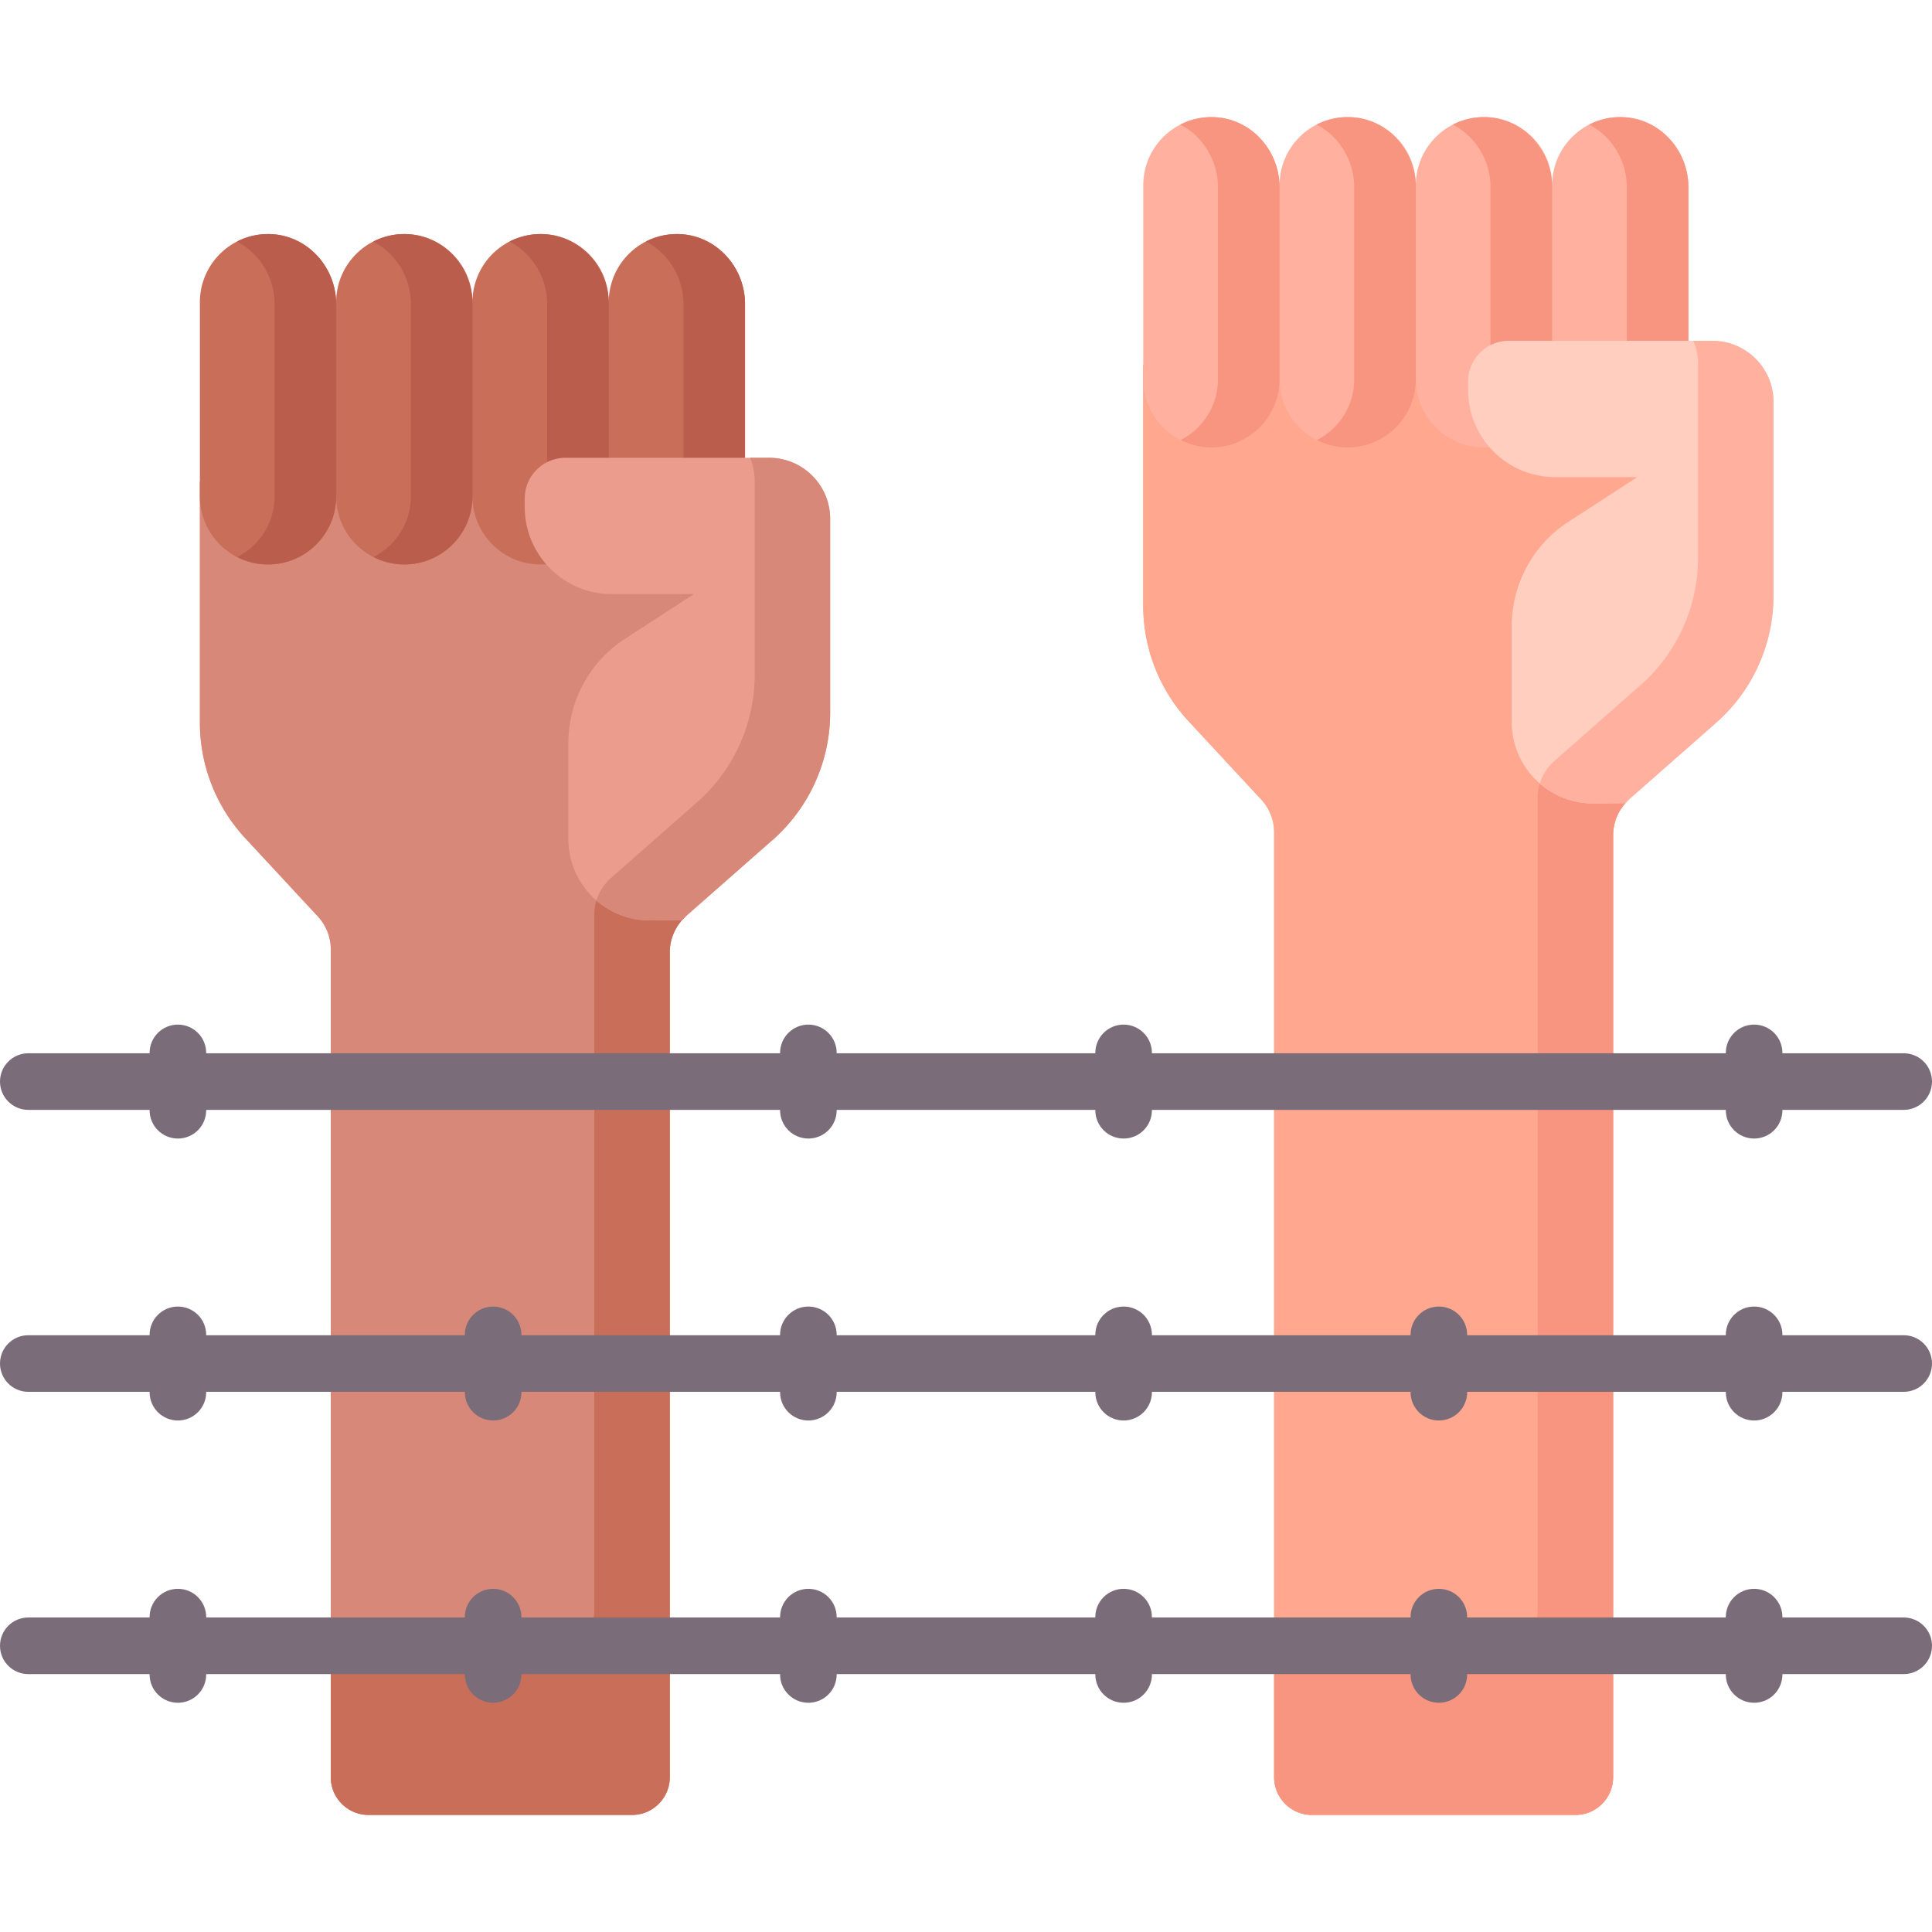 <svg viewBox="0 0 512 512" xmlns="http://www.w3.org/2000/svg"><g><path d="M151.62 222.326v-25.371c0-10.886 5.451-20.922 14.581-26.849l21.06-13.669h-25.117c-6.812 0-12.912-3.101-16.967-7.964-.628.07-1.263.114-1.909.114-9.406 0-17.059-7.653-17.059-17.06h-2c0 9.406-7.652 17.06-17.059 17.06s-17.06-7.653-17.06-17.06h-2c0 9.309-7.496 16.902-16.769 17.057-9.541.16-17.348-7.966-17.348-17.508v-3.433h-1v63.882a44.966 44.966 0 0 0 12.003 30.585l19.258 20.758a12.849 12.849 0 0 1 3.429 8.738V470.97c0 5.523 4.477 10 10 10h69.83c5.523 0 10-4.477 10-10V252.374a12.84 12.84 0 0 1 4.186-9.474l-9.468.023c-11.354 0-20.591-9.24-20.591-20.597z" fill="#ffa78f"></path><path d="M151.62 222.326v-25.371c0-10.886 5.451-20.922 14.581-26.849l21.06-13.669h-25.117c-6.812 0-12.912-3.101-16.967-7.964-.628.07-1.263.114-1.909.114-9.406 0-17.059-7.653-17.059-17.06h-2c0 9.406-7.652 17.06-17.059 17.06s-17.06-7.653-17.06-17.06h-2c0 9.309-7.496 16.902-16.769 17.057-9.541.16-17.348-7.966-17.348-17.508v-3.433h-1v63.882a44.966 44.966 0 0 0 12.003 30.585l19.258 20.758a12.849 12.849 0 0 1 3.429 8.738V470.97c0 5.523 4.477 10 10 10h69.83c5.523 0 10-4.477 10-10V252.374a12.84 12.84 0 0 1 4.186-9.474l-9.468.023c-11.354 0-20.591-9.24-20.591-20.597z" fill="#d78878"></path><path d="M140.057 134.352v-2.238c0-5.399 4.394-9.793 9.793-9.793h47.594V80.599c0-9.724-7.473-18.091-17.186-18.548-10.37-.488-18.931 7.775-18.931 18.038 0-9.974-8.085-18.059-18.059-18.059s-18.059 8.085-18.059 18.059c0-9.974-8.085-18.059-18.059-18.059s-18.059 8.085-18.059 18.059v.509c-.001-9.723-7.473-18.09-17.186-18.547-10.37-.488-18.931 7.775-18.931 18.038v51.439c0 9.974 8.085 18.059 18.059 18.059 9.973 0 18.059-8.085 18.059-18.059 0 9.974 8.085 18.059 18.059 18.059 9.973 0 18.059-8.085 18.059-18.059 0 9.974 8.085 18.059 18.059 18.059.919 0 1.814-.091 2.696-.223-3.663-3.944-5.908-9.22-5.908-15.012zM158.437 237.591a12.687 12.687 0 0 0-.943 4.782v184.429c0 5.523-4.477 10-10 10h-59.83v34.167c0 5.523 4.477 10 10 10h69.83c5.523 0 10-4.477 10-10V252.374a12.84 12.84 0 0 1 4.186-9.474l-9.468.023c-5.299 0-10.122-2.03-13.775-5.332z" fill="#c96e59"></path><g fill="#bb5d4c"><path d="M181.117 80.598v41.722h16.326V80.598c0-9.724-7.473-18.091-17.186-18.548a17.998 17.998 0 0 0-9.1 1.965c5.951 3.096 9.96 9.469 9.96 16.583zM145 80.598v43.019a9.719 9.719 0 0 1 4.85-1.297h11.476V80.598c0-9.724-7.473-18.091-17.186-18.548a17.998 17.998 0 0 0-9.1 1.965c5.95 3.096 9.96 9.469 9.96 16.583zM108.022 62.05a17.998 17.998 0 0 0-9.1 1.965c5.951 3.095 9.96 9.469 9.96 16.583v50.929c0 7.032-4.028 13.111-9.896 16.094a17.961 17.961 0 0 0 8.163 1.965c9.974 0 18.059-8.085 18.059-18.059V80.598c0-9.723-7.472-18.09-17.186-18.548zM71.905 62.05a17.998 17.998 0 0 0-9.1 1.965c5.951 3.095 9.96 9.469 9.96 16.583v50.929c0 7.032-4.028 13.111-9.896 16.094a17.961 17.961 0 0 0 8.163 1.965c9.974 0 18.059-8.085 18.059-18.059V80.598c0-9.723-7.473-18.09-17.186-18.548z" fill="#bb5d4c"></path></g><path d="M203.804 121.321h-53.955c-5.961 0-10.793 4.832-10.793 10.793v2.238c0 12.751 10.336 23.087 23.087 23.087h21.74l-18.226 11.83a33.008 33.008 0 0 0-15.037 27.687v25.372c0 12.023 9.819 21.731 21.841 21.595l8.298-.094c.343-.385.705-.755 1.096-1.1l22.877-20.124A44.969 44.969 0 0 0 220 188.841v-51.323c0-8.946-7.251-16.197-16.196-16.197z" fill="#eb9c8d"></path><path d="M203.804 121.321h-5.037c.792 1.909 1.233 4 1.233 6.196v51.323a44.965 44.965 0 0 1-15.268 33.764l-22.877 20.124c-.205.18-.383.382-.573.575a12.922 12.922 0 0 0-3.222 5.326 21.507 21.507 0 0 0 14.401 5.293l8.298-.094c.343-.385.705-.755 1.096-1.1l22.877-20.124A44.969 44.969 0 0 0 220 188.84v-51.323c0-8.945-7.251-16.196-16.196-16.196z" fill="#d78878"></path><path d="M401.62 191.326v-25.371c0-10.886 5.451-20.922 14.581-26.849l21.06-13.669h-25.117c-6.812 0-12.912-3.101-16.967-7.964-.628.07-1.263.114-1.909.114-9.406 0-17.059-7.653-17.059-17.06h-2c0 9.406-7.652 17.06-17.059 17.06s-17.06-7.653-17.06-17.06h-2c0 9.406-7.652 17.06-17.059 17.06s-17.059-7.653-17.059-17.06v-3.884h-1v63.882a44.972 44.972 0 0 0 12.002 30.585l19.258 20.758a12.849 12.849 0 0 1 3.429 8.738V470.97c0 5.523 4.477 10 10 10h69.83c5.523 0 10-4.477 10-10V221.374a12.84 12.84 0 0 1 4.186-9.474l-9.468.023c-11.352 0-20.589-9.24-20.589-20.597z" fill="#ffa78f"></path><path d="M401.62 191.326v-25.371c0-10.886 5.451-20.922 14.581-26.849l21.06-13.669h-25.117c-6.812 0-12.912-3.101-16.967-7.964-.628.07-1.263.114-1.909.114-9.406 0-17.059-7.653-17.059-17.06h-2c0 9.406-7.652 17.06-17.059 17.06s-17.06-7.653-17.06-17.06h-2c0 9.406-7.652 17.06-17.059 17.06s-17.059-7.653-17.059-17.06v-3.884h-1v63.882a44.972 44.972 0 0 0 12.002 30.585l19.258 20.758a12.849 12.849 0 0 1 3.429 8.738V470.97c0 5.523 4.477 10 10 10h69.83c5.523 0 10-4.477 10-10V221.374a12.84 12.84 0 0 1 4.186-9.474l-9.468.023c-11.352 0-20.589-9.24-20.589-20.597z" fill="#ffa78f"></path><path d="M390.057 103.352v-2.238c0-5.399 4.394-9.793 9.793-9.793h47.594V49.599c0-9.724-7.473-18.091-17.186-18.548-10.37-.488-18.931 7.775-18.931 18.038 0-9.974-8.085-18.059-18.059-18.059s-18.059 8.085-18.059 18.059c0-9.974-8.085-18.059-18.059-18.059s-18.059 8.085-18.059 18.059v.509c-.001-9.723-7.473-18.09-17.186-18.547-10.37-.488-18.931 7.775-18.931 18.038v51.439c0 9.974 8.085 18.059 18.059 18.059 9.973 0 18.059-8.085 18.059-18.059 0 9.974 8.085 18.059 18.059 18.059 9.973 0 18.059-8.085 18.059-18.059 0 9.974 8.085 18.059 18.059 18.059.919 0 1.814-.091 2.696-.223-3.663-3.944-5.908-9.22-5.908-15.012z" fill="#ffb09e"></path><g fill="#f89580"><path d="M408.437 206.591a12.687 12.687 0 0 0-.943 4.782v215.429c0 5.523-4.477 10-10 10h-59.83v34.167c0 5.523 4.477 10 10 10h69.83c5.523 0 10-4.477 10-10V221.374a12.84 12.84 0 0 1 4.186-9.474l-9.468.023c-5.299 0-10.122-2.03-13.775-5.332zM431.117 49.598V91.32h16.326V49.598c0-9.724-7.473-18.091-17.186-18.548a17.998 17.998 0 0 0-9.1 1.965c5.951 3.096 9.96 9.469 9.96 16.583zM395 49.598v43.019a9.719 9.719 0 0 1 4.85-1.297h11.476V49.598c0-9.724-7.473-18.091-17.186-18.548a17.998 17.998 0 0 0-9.1 1.965c5.95 3.096 9.96 9.469 9.96 16.583zM358.022 31.05a17.998 17.998 0 0 0-9.1 1.965c5.951 3.095 9.96 9.469 9.96 16.583v50.929c0 7.032-4.028 13.111-9.896 16.094a17.961 17.961 0 0 0 8.163 1.965c9.974 0 18.059-8.085 18.059-18.059V49.598c0-9.723-7.472-18.09-17.186-18.548zM321.905 31.05a17.998 17.998 0 0 0-9.1 1.965c5.951 3.095 9.96 9.469 9.96 16.583v50.929c0 7.032-4.028 13.111-9.896 16.094a17.961 17.961 0 0 0 8.163 1.965c9.974 0 18.059-8.085 18.059-18.059V49.598c0-9.723-7.473-18.09-17.186-18.548z" fill="#f89580"></path></g><path d="M453.804 90.321h-53.955c-5.961 0-10.793 4.832-10.793 10.793v2.238c0 12.751 10.336 23.087 23.087 23.087h21.74l-18.226 11.83a33.008 33.008 0 0 0-15.037 27.687v25.372c0 12.023 9.819 21.731 21.841 21.595l8.298-.094c.343-.385.705-.755 1.096-1.1l22.877-20.124A44.969 44.969 0 0 0 470 157.841v-51.323c0-8.946-7.251-16.197-16.196-16.197z" fill="#ffcebf"></path><path d="M453.804 90.321h-5.037c.792 1.909 1.233 4 1.233 6.196v51.323a44.965 44.965 0 0 1-15.268 33.764l-22.877 20.124c-.205.18-.383.382-.573.575a12.922 12.922 0 0 0-3.222 5.326 21.507 21.507 0 0 0 14.401 5.293l8.298-.094c.343-.385.705-.755 1.096-1.1l22.877-20.124A44.969 44.969 0 0 0 470 157.84v-51.323c0-8.945-7.251-16.196-16.196-16.196z" fill="#ffb09e"></path><g fill="#7a6d79"><path d="M7.5 294.128h32.144v.098c0 4.143 3.357 7.5 7.5 7.5s7.5-3.357 7.5-7.5v-.098h152.085v.098c0 4.143 3.357 7.5 7.5 7.5s7.5-3.357 7.5-7.5v-.098h68.543v.098c0 4.143 3.357 7.5 7.5 7.5s7.5-3.357 7.5-7.5v-.098h152.085v.098c0 4.143 3.357 7.5 7.5 7.5s7.5-3.357 7.5-7.5v-.098H504.5c4.143 0 7.5-3.357 7.5-7.5s-3.357-7.5-7.5-7.5h-32.144v-.098c0-4.143-3.357-7.5-7.5-7.5s-7.5 3.357-7.5 7.5v.098H305.271v-.098c0-4.143-3.357-7.5-7.5-7.5s-7.5 3.357-7.5 7.5v.098h-68.543v-.098c0-4.143-3.357-7.5-7.5-7.5s-7.5 3.357-7.5 7.5v.098H54.644v-.098c0-4.143-3.357-7.5-7.5-7.5s-7.5 3.357-7.5 7.5v.098H7.5c-4.143 0-7.5 3.357-7.5 7.5s3.357 7.5 7.5 7.5zM504.5 353.848h-32.144v-.098c0-4.143-3.357-7.5-7.5-7.5s-7.5 3.357-7.5 7.5v.098h-68.543v-.098c0-4.143-3.357-7.5-7.5-7.5s-7.5 3.357-7.5 7.5v.098h-68.542v-.098c0-4.143-3.357-7.5-7.5-7.5s-7.5 3.357-7.5 7.5v.098h-68.543v-.098c0-4.143-3.357-7.5-7.5-7.5s-7.5 3.357-7.5 7.5v.098h-68.542v-.098c0-4.143-3.357-7.5-7.5-7.5s-7.5 3.357-7.5 7.5v.098H54.644v-.098c0-4.143-3.357-7.5-7.5-7.5s-7.5 3.357-7.5 7.5v.098H7.5c-4.143 0-7.5 3.357-7.5 7.5s3.357 7.5 7.5 7.5h32.144v.099c0 4.143 3.357 7.5 7.5 7.5s7.5-3.357 7.5-7.5v-.099h68.543v.099c0 4.143 3.357 7.5 7.5 7.5s7.5-3.357 7.5-7.5v-.099h68.542v.099c0 4.143 3.357 7.5 7.5 7.5s7.5-3.357 7.5-7.5v-.099h68.543v.099c0 4.143 3.357 7.5 7.5 7.5s7.5-3.357 7.5-7.5v-.099h68.542v.099c0 4.143 3.357 7.5 7.5 7.5s7.5-3.357 7.5-7.5v-.099h68.543v.099c0 4.143 3.357 7.5 7.5 7.5s7.5-3.357 7.5-7.5v-.099H504.5c4.143 0 7.5-3.357 7.5-7.5s-3.357-7.5-7.5-7.5zM504.5 428.652h-32.144v-.098c0-4.143-3.357-7.5-7.5-7.5s-7.5 3.357-7.5 7.5v.098h-68.543v-.098c0-4.143-3.357-7.5-7.5-7.5s-7.5 3.357-7.5 7.5v.098h-68.542v-.098c0-4.143-3.357-7.5-7.5-7.5s-7.5 3.357-7.5 7.5v.098h-68.543v-.098c0-4.143-3.357-7.5-7.5-7.5s-7.5 3.357-7.5 7.5v.098h-68.542v-.098c0-4.143-3.357-7.5-7.5-7.5s-7.5 3.357-7.5 7.5v.098H54.644v-.098c0-4.143-3.357-7.5-7.5-7.5s-7.5 3.357-7.5 7.5v.098H7.5c-4.143 0-7.5 3.357-7.5 7.5s3.357 7.5 7.5 7.5h32.144v.098c0 4.143 3.357 7.5 7.5 7.5s7.5-3.357 7.5-7.5v-.098h68.543v.098c0 4.143 3.357 7.5 7.5 7.5s7.5-3.357 7.5-7.5v-.098h68.542v.098c0 4.143 3.357 7.5 7.5 7.5s7.5-3.357 7.5-7.5v-.098h68.543v.098c0 4.143 3.357 7.5 7.5 7.5s7.5-3.357 7.5-7.5v-.098h68.542v.098c0 4.143 3.357 7.5 7.5 7.5s7.5-3.357 7.5-7.5v-.098h68.543v.098c0 4.143 3.357 7.5 7.5 7.5s7.5-3.357 7.5-7.5v-.098H504.5c4.143 0 7.5-3.357 7.5-7.5s-3.357-7.5-7.5-7.5z" fill="#7a6d79"></path></g></g></svg>
